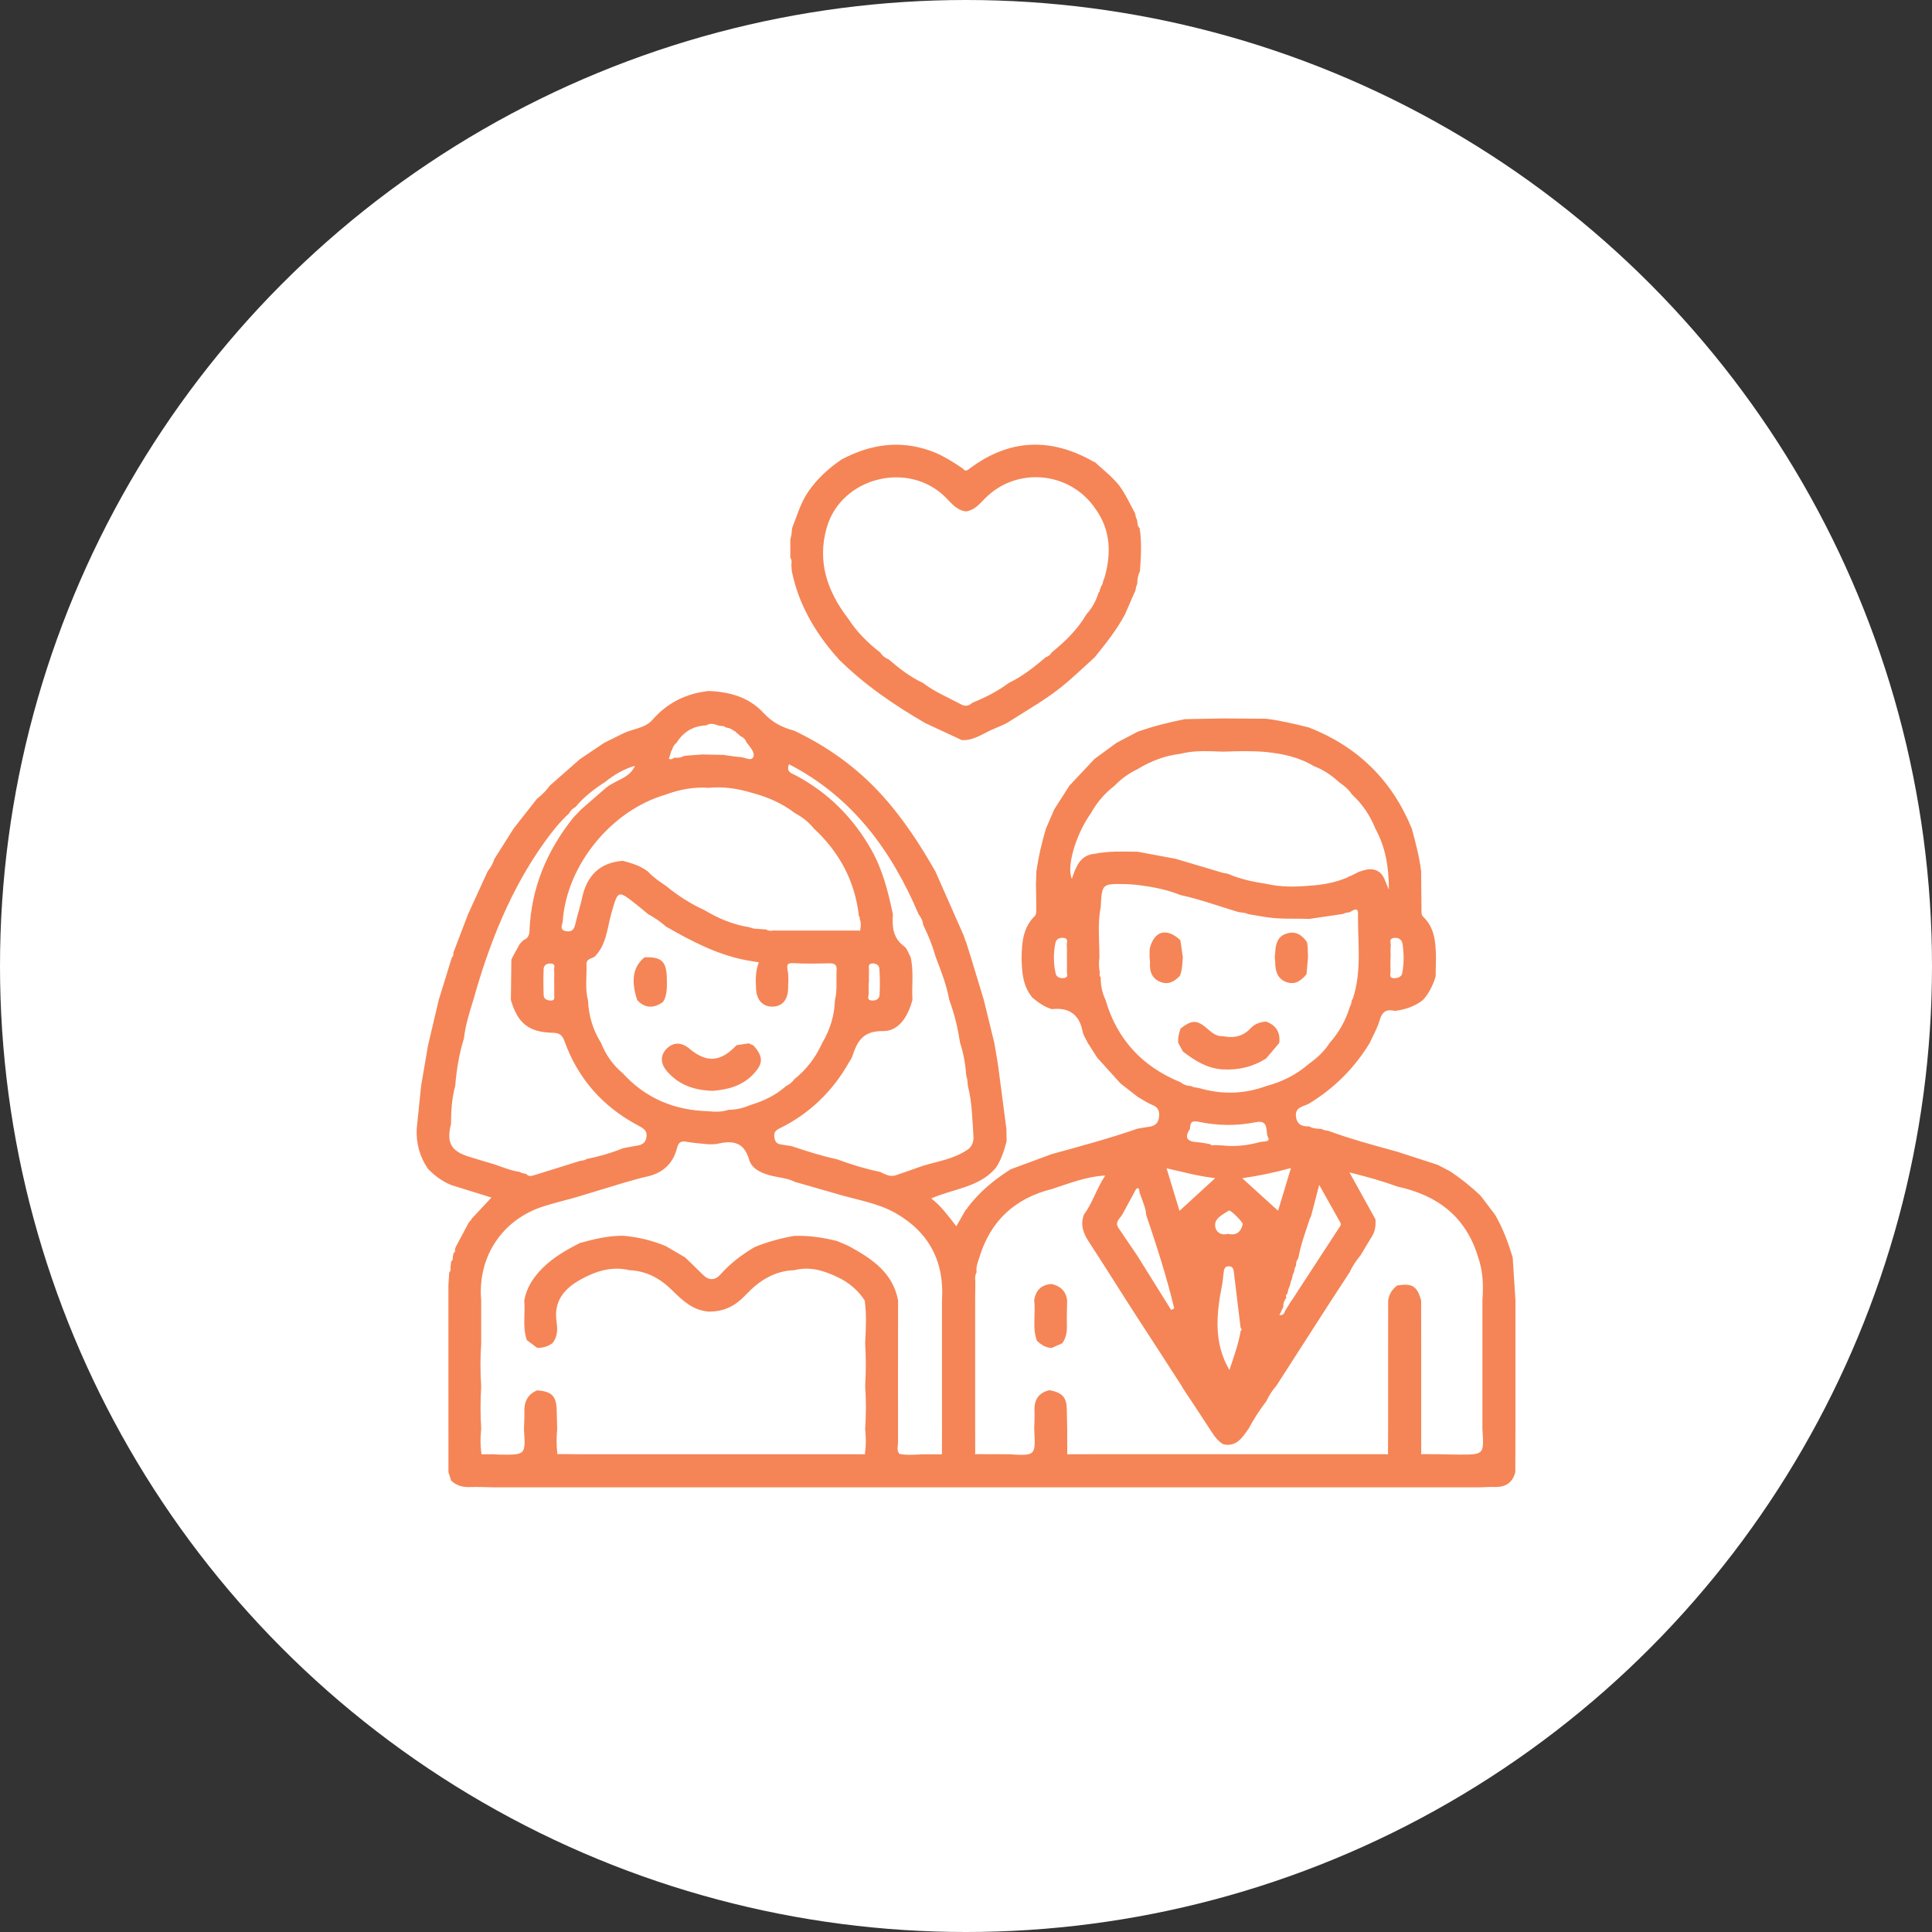 <?xml version="1.0" encoding="utf-8"?>
<!-- Generator: Adobe Illustrator 16.0.0, SVG Export Plug-In . SVG Version: 6.00 Build 0)  -->
<!DOCTYPE svg PUBLIC "-//W3C//DTD SVG 1.1//EN" "http://www.w3.org/Graphics/SVG/1.1/DTD/svg11.dtd">
<svg version="1.1" xmlns="http://www.w3.org/2000/svg" xmlns:xlink="http://www.w3.org/1999/xlink" x="0px" y="0px" width="118px"
	 height="118px" viewBox="0 0 118 118" enable-background="new 0 0 118 118" xml:space="preserve">
<rect x="0" y="0" width="118" height="118" fill="#333333" stroke="none"/>
<g id="Layer_1">
</g>
<g id="Layer_2">
	<circle fill="#FFFFFF" cx="59" cy="59" r="59"/>
</g>
<g id="Layer_3">
	<g>
		<path fill-rule="evenodd" clip-rule="evenodd" fill="#F58556" d="M48.377,32.264c0.297-0.757,0.521-1.548,0.986-2.23
			c0.541-0.792,1.239-1.425,2.027-1.965c1.742-0.928,3.542-1.211,5.445-0.533c0.722,0.257,1.351,0.667,1.979,1.086
			c0.158,0.225,0.302,0.076,0.436-0.024c2.424-1.803,4.94-1.884,7.539-0.4c0.019,0.01,0.043,0.008,0.064,0.012
			c0.506,0.468,1.058,0.887,1.492,1.428c0.397,0.532,0.668,1.137,0.982,1.716c0.019,0.084,0.036,0.17,0.054,0.255
			c0.025,0.058,0.051,0.115,0.075,0.172c0.012,0.173,0.015,0.349,0.15,0.483c0.136,0.873,0.081,1.748,0.017,2.622
			c-0.114,0.239-0.167,0.493-0.161,0.759c-0.02,0.052-0.039,0.104-0.059,0.155c-0.019,0.088-0.037,0.176-0.056,0.263
			c-0.21,0.482-0.42,0.964-0.63,1.446c-0.504,0.957-1.177,1.794-1.852,2.631c-0.562,0.51-1.114,1.031-1.688,1.528
			c-1.138,0.983-2.453,1.704-3.711,2.51c-0.232,0.103-0.46,0.215-0.696,0.308c-0.668,0.258-1.251,0.759-2.026,0.717
			c-0.739-0.343-1.478-0.687-2.217-1.03c-1.938-1.122-3.777-2.38-5.368-3.973c0.004-0.042-0.014-0.067-0.056-0.074
			c-1.338-1.526-2.333-3.232-2.742-5.244c-0.01-0.132-0.02-0.264-0.029-0.396c0.034-0.153,0.024-0.3-0.062-0.435
			c0-0.364-0.001-0.728-0.001-1.091c0.023-0.1,0.047-0.198,0.07-0.298C48.354,32.529,48.366,32.396,48.377,32.264z M67.111,36.177
			c0.05-0.021,0.064-0.053,0.045-0.101c0.032-0.088,0.064-0.176,0.099-0.265c0.026-0.047,0.053-0.093,0.08-0.14
			c0.021-0.08,0.039-0.158,0.059-0.237c0.021-0.053,0.044-0.104,0.067-0.155c0.417-1.471,0.382-2.883-0.54-4.181
			c-1.543-2.31-4.826-2.625-6.766-0.65c-0.334,0.339-0.641,0.716-1.157,0.787c-0.573-0.069-0.893-0.507-1.26-0.873
			c-2.266-2.245-6.366-1.206-7.244,1.863c-0.592,2.068,0.029,3.889,1.298,5.54c0.525,0.819,1.205,1.493,1.967,2.087
			c0.125,0.196,0.3,0.333,0.515,0.418c0.647,0.555,1.316,1.079,2.096,1.441c0.719,0.551,1.552,0.896,2.344,1.317
			c0.285,0.152,0.483,0.057,0.691-0.114c0.787-0.314,1.534-0.701,2.217-1.207c0.838-0.4,1.554-0.976,2.256-1.57
			c0.16-0.044,0.274-0.144,0.354-0.286c0.829-0.67,1.584-1.407,2.128-2.337c0.349-0.385,0.59-0.83,0.741-1.326L67.111,36.177z"/>
		<path fill-rule="evenodd" clip-rule="evenodd" fill="#F58556" d="M92.551,89.9c-0.163,0.674-0.611,0.942-1.279,0.919
			c-0.279-0.009-0.558,0.014-0.837,0.021c-0.872,0-1.745,0.001-2.617,0.001c-0.875,0-1.748,0-2.623,0c-0.872,0-1.745,0-2.617,0
			c-0.873,0-1.747,0-2.622,0c-0.873,0-1.745,0-2.617,0c-0.875,0-1.748,0-2.623,0c-0.873,0-1.745,0-2.617,0c-0.874,0-1.749,0-2.622,0
			c-0.872,0-1.745,0-2.618,0s-1.748,0-2.622,0c-0.872,0-1.745,0-2.617,0c-0.874,0.001-1.749,0.001-2.622,0.001
			c-0.873,0-1.745,0-2.617,0c-0.875,0-1.749,0-2.623,0c-0.872,0-1.745,0-2.617,0c-0.874,0-1.749,0-2.623,0c-0.872,0-1.745,0-2.617,0
			c-0.874,0-1.749,0-2.623,0c-0.873,0-1.745,0-2.617,0c-0.875,0-1.749,0-2.623,0.001c-0.873,0-1.746,0-2.617,0
			c-0.875,0-1.749,0-2.623,0c-0.872,0-1.745,0-2.617-0.001c-0.499-0.007-0.997-0.035-1.494-0.017
			c-0.437,0.016-0.812-0.093-1.131-0.389c-0.056-0.172-0.112-0.345-0.168-0.518c0-3.808-0.001-7.614-0.002-11.422
			c0.017-0.257,0.033-0.513,0.049-0.77c0.068-0.081,0.112-0.169,0.075-0.278c0.016-0.132,0.031-0.265,0.046-0.396
			c0.072-0.07,0.126-0.147,0.097-0.255c0.014-0.084,0.027-0.168,0.041-0.251c0.085-0.054,0.122-0.127,0.091-0.227
			c0.012-0.045,0.025-0.089,0.038-0.134c0.262-0.492,0.525-0.986,0.787-1.479c0.035-0.047,0.07-0.094,0.105-0.141l0.015-0.028
			c0.051-0.008,0.073-0.036,0.065-0.087c0.392-0.421,0.784-0.842,1.219-1.308c-0.852-0.265-1.651-0.513-2.452-0.762
			c-0.548-0.223-1.012-0.568-1.423-0.99c-0.507-0.738-0.729-1.558-0.688-2.451c0.09-0.873,0.179-1.746,0.269-2.621
			c0.14-0.818,0.28-1.635,0.419-2.454c0.219-0.925,0.436-1.851,0.654-2.777c0.269-0.871,0.537-1.743,0.805-2.614
			c0.106-0.068,0.095-0.173,0.089-0.277c0.299-0.785,0.598-1.571,0.897-2.355c0.399-0.874,0.8-1.749,1.2-2.622
			c0.18-0.228,0.324-0.475,0.41-0.754c0.393-0.62,0.785-1.241,1.176-1.861c0.478-0.609,0.957-1.218,1.435-1.828
			c0.301-0.226,0.561-0.492,0.781-0.797c0.61-0.537,1.22-1.073,1.829-1.609c0.493-0.333,0.986-0.664,1.479-0.996
			c0.381-0.188,0.763-0.378,1.144-0.568c0.593-0.3,1.349-0.313,1.803-0.833c0.922-1.056,2.068-1.618,3.44-1.769
			c1.277,0.048,2.469,0.381,3.351,1.34c0.532,0.578,1.147,0.896,1.871,1.083c2.069,0.984,3.895,2.297,5.428,4.008
			c1.256,1.401,2.272,2.968,3.202,4.595c0.577,1.307,1.154,2.615,1.73,3.92c0.029,0.092,0.059,0.183,0.088,0.274
			c0.017,0.037,0.035,0.073,0.051,0.11c0.098,0.306,0.195,0.613,0.292,0.921c0.266,0.875,0.53,1.749,0.795,2.625
			c0.213,0.872,0.425,1.743,0.639,2.615c0.082,0.489,0.175,0.977,0.242,1.467c0.17,1.261,0.331,2.522,0.496,3.783
			c0.005,0.254,0.01,0.508,0.015,0.762c-0.153,0.563-0.323,1.118-0.651,1.611c-0.031,0.038-0.063,0.075-0.097,0.112
			c-1.017,1.105-2.516,1.177-3.855,1.767c0.625,0.483,1.048,1.087,1.531,1.7c0.219-0.384,0.401-0.702,0.583-1.022
			c0.049-0.006,0.074-0.033,0.075-0.083c0.727-0.973,1.641-1.732,2.662-2.376c0.836-0.309,1.671-0.617,2.508-0.927
			c1.758-0.481,3.518-0.957,5.242-1.555c0.233-0.038,0.467-0.082,0.702-0.114c0.34-0.044,0.559-0.21,0.604-0.568
			c0.044-0.354-0.022-0.617-0.406-0.767c-0.318-0.124-0.604-0.33-0.903-0.5c-0.348-0.27-0.693-0.54-1.041-0.812
			c-0.473-0.523-0.947-1.047-1.42-1.57c-0.194-0.304-0.387-0.605-0.58-0.908c-0.108-0.231-0.269-0.453-0.314-0.697
			c-0.204-1.055-0.84-1.479-1.88-1.361c-0.449-0.138-0.824-0.397-1.178-0.697c-0.613-0.722-0.652-1.598-0.668-2.48
			c0.017-0.923,0.094-1.822,0.815-2.522c0.075-0.074,0.082-0.242,0.082-0.367c0.002-0.52-0.012-1.04-0.02-1.561
			c0.008-0.263,0.018-0.527,0.026-0.79c0.127-0.884,0.326-1.751,0.583-2.607c0.171-0.396,0.341-0.791,0.513-1.186
			c0.306-0.479,0.611-0.958,0.919-1.438c0.513-0.545,1.025-1.09,1.538-1.636c0.448-0.328,0.896-0.655,1.344-0.983
			c0.428-0.225,0.854-0.449,1.283-0.674c0.944-0.336,1.914-0.581,2.897-0.772c0.78-0.015,1.561-0.029,2.34-0.043
			c0.875,0.006,1.749,0.013,2.624,0.018c0.886,0.114,1.753,0.318,2.618,0.538c2.966,1.166,5.06,3.216,6.268,6.168
			c0.236,0.86,0.464,1.722,0.572,2.611c0.008,0.781,0.016,1.562,0.022,2.344c0.002,0.152-0.018,0.317,0.102,0.432
			c0.712,0.681,0.761,1.569,0.784,2.467c-0.008,0.393-0.015,0.785-0.021,1.177c-0.162,0.534-0.397,1.028-0.779,1.444
			c-0.5,0.399-1.085,0.58-1.707,0.664c-0.493-0.122-0.779,0.023-0.93,0.555c-0.137,0.486-0.401,0.936-0.61,1.402
			c-0.931,1.534-2.166,2.764-3.697,3.698c-0.344,0.201-0.898,0.195-0.803,0.83c0.07,0.476,0.39,0.581,0.801,0.568
			c0.231,0.132,0.487,0.147,0.746,0.154c0.055,0.024,0.108,0.049,0.164,0.072c0.089,0.017,0.178,0.031,0.266,0.048
			c1.371,0.504,2.781,0.881,4.188,1.268c0.832,0.271,1.664,0.541,2.496,0.81c0.26,0.138,0.521,0.274,0.778,0.41
			c0.65,0.438,1.26,0.928,1.828,1.466c0.296,0.39,0.592,0.78,0.888,1.17c0.477,0.82,0.804,1.702,1.077,2.606
			c0.056,0.871,0.111,1.743,0.167,2.615c0,0.873,0,1.747,0,2.622c0,0.871,0,1.743,0,2.616c0,0.875,0,1.749,0,2.624
			C92.555,88.155,92.553,89.028,92.551,89.9z M31.854,57.539l0.02-0.02c0.035-0.034,0.07-0.068,0.105-0.102
			c0.258-0.097,0.35-0.291,0.36-0.557c0.1-2.616,1.059-4.9,2.681-6.928c0.165-0.171,0.33-0.342,0.495-0.514
			c0.493-0.429,0.986-0.857,1.479-1.285c0.568-0.489,1.456-0.583,1.791-1.364c-0.687,0.205-1.279,0.55-1.818,0.985
			c-0.67,0.436-1.306,0.912-1.817,1.535c-0.173,0.088-0.305,0.219-0.395,0.392c-0.564,0.514-1.035,1.11-1.478,1.726
			c-2.107,2.931-3.401,6.231-4.371,9.677c-0.234,0.768-0.484,1.532-0.569,2.337c-0.296,0.942-0.45,1.911-0.534,2.893
			c-0.206,0.765-0.255,1.547-0.257,2.333c-0.283,1.12-0.012,1.643,1.036,1.98c0.532,0.17,1.068,0.323,1.603,0.485
			c0.508,0.169,1.003,0.387,1.541,0.46c0.051,0.024,0.103,0.047,0.153,0.072c0.087,0.018,0.175,0.035,0.263,0.054
			c0.108,0.146,0.266,0.145,0.409,0.101c0.958-0.292,1.913-0.595,2.869-0.894c0.088-0.015,0.176-0.029,0.264-0.044
			c0.052-0.025,0.104-0.051,0.155-0.075c0.754-0.154,1.492-0.362,2.205-0.653c0.234-0.045,0.467-0.1,0.703-0.134
			c0.332-0.048,0.646-0.088,0.729-0.511c0.09-0.454-0.216-0.595-0.528-0.761c-2.144-1.145-3.649-2.851-4.474-5.141
			c-0.127-0.354-0.293-0.498-0.696-0.507c-1.485-0.029-2.154-0.573-2.575-2.001c0.01-0.824,0.02-1.649,0.03-2.474
			c0.023-0.049,0.047-0.097,0.07-0.146c0.148-0.269,0.296-0.538,0.444-0.807C31.781,57.615,31.817,57.577,31.854,57.539z
			 M44.973,44.742l-0.036-0.024l-0.021-0.051l-0.054-0.001c-0.149-0.124-0.313-0.214-0.511-0.23
			c-0.051-0.028-0.103-0.057-0.153-0.085c-0.088-0.007-0.176-0.015-0.264-0.021c-0.267-0.092-0.532-0.199-0.807-0.025
			c-0.791,0.031-1.387,0.395-1.805,1.061c-0.133,0.108-0.227,0.242-0.265,0.411c-0.021,0.035-0.042,0.069-0.062,0.103
			c-0.025,0.089-0.051,0.179-0.077,0.269c-0.022,0.067-0.075,0.185-0.062,0.193c0.12,0.073,0.226,0.007,0.325-0.066
			c0.185,0.006,0.372,0.024,0.54-0.084c0.044-0.012,0.089-0.023,0.134-0.035c0.347-0.025,0.694-0.051,1.042-0.077
			c0.432,0.01,0.863,0.019,1.294,0.027c0.344,0.047,0.686,0.11,1.031,0.133c0.266,0.016,0.636,0.251,0.771,0.027
			c0.151-0.251-0.123-0.559-0.3-0.806c-0.025-0.035-0.059-0.064-0.089-0.095c-0.065-0.182-0.173-0.323-0.362-0.391
			c-0.05-0.043-0.101-0.087-0.151-0.131C45.051,44.81,45.012,44.776,44.973,44.742z M69.608,72.869
			c-0.023-0.101-0.022-0.267-0.078-0.289c-0.109-0.044-0.165,0.086-0.216,0.18c-0.255,0.474-0.511,0.945-0.766,1.418
			c-0.153,0.254-0.48,0.46-0.234,0.825c0.381,0.567,0.768,1.131,1.152,1.695c0.688,1.104,1.378,2.208,2.066,3.312
			c0.062-0.032,0.124-0.065,0.185-0.098c-0.462-1.942-1.081-3.84-1.718-5.73c-0.012-0.371-0.177-0.701-0.288-1.046
			c-0.019-0.051-0.038-0.104-0.057-0.156C69.64,72.943,69.625,72.907,69.608,72.869z M29.396,88.723
			c-0.018,0.107,0.041,0.12,0.125,0.101c0.218-0.001,0.436-0.001,0.654-0.002c0.13,0.009,0.261,0.022,0.391,0.022
			c1.54,0.014,1.54,0.014,1.434-1.563c0.01-0.341,0.037-0.683,0.025-1.023c-0.021-0.612,0.18-1.084,0.771-1.337
			c0.896,0.052,1.185,0.343,1.205,1.213c0.009,0.385,0.02,0.77,0.03,1.153c-0.044,0.479-0.055,0.959,0.006,1.438
			c-0.036,0.079-0.002,0.098,0.07,0.083c0.436,0.004,0.872,0.008,1.308,0.013c0.875,0,1.75,0,2.624,0c0.872,0,1.744,0,2.616,0
			c0.875,0,1.75,0,2.624,0c0.872,0,1.744,0,2.616,0c0.875,0,1.749,0,2.624,0c0.872,0,1.744,0,2.616,0c0.525,0,1.05,0,1.575,0
			c0.083,0.02,0.139,0.007,0.122-0.098c0.071-0.479,0.055-0.96,0.009-1.441c0.059-0.873,0.059-1.746,0-2.619
			c0.052-0.874,0.052-1.748,0-2.62c0.043-0.873,0.095-1.746-0.029-2.617c-0.419-0.64-0.983-1.11-1.675-1.431
			c-0.832-0.4-1.688-0.656-2.621-0.416c-1.24,0.035-2.185,0.672-2.992,1.53c-0.62,0.66-1.34,1.019-2.247,0.998
			c-0.964-0.072-1.603-0.688-2.243-1.319c-0.714-0.704-1.552-1.165-2.581-1.207c-1.076-0.26-2.049,0.05-2.977,0.561
			c-1.022,0.561-1.675,1.331-1.481,2.607c0.067,0.441,0.064,0.915-0.265,1.298c-0.28,0.193-0.588,0.291-0.93,0.269
			c-0.208-0.154-0.415-0.311-0.623-0.466c-0.276-0.794-0.085-1.619-0.157-2.426c0.141-0.778,0.547-1.398,1.097-1.953
			c0.67-0.674,1.476-1.136,2.312-1.556c0.854-0.239,1.714-0.438,2.608-0.442c0.908,0.072,1.783,0.286,2.625,0.633
			c0.395,0.231,0.79,0.463,1.185,0.694c0.355,0.345,0.717,0.683,1.063,1.037c0.383,0.391,0.76,0.382,1.111-0.016
			c0.592-0.668,1.294-1.194,2.056-1.647c0.785-0.329,1.604-0.544,2.439-0.692c0.884-0.021,1.75,0.095,2.604,0.315
			c0.275,0.12,0.561,0.22,0.821,0.364c1.349,0.744,2.592,1.588,2.91,3.254c-0.002,2.902-0.009,5.803-0.003,8.704
			c0,0.226-0.103,0.479,0.095,0.683c0.476,0.085,0.953,0.047,1.431,0.021c0.35,0.001,0.701,0.001,1.051,0.001
			c0.089,0.023,0.125-0.009,0.106-0.1c0.001-0.48,0.002-0.961,0.003-1.442c0-0.873,0-1.745-0.001-2.616c0-0.875,0-1.75,0-2.623
			c0-0.872,0-1.745,0-2.618c0.157-2.356-0.786-4.16-2.822-5.326c-1.097-0.628-2.375-0.812-3.578-1.172
			c-0.868-0.25-1.735-0.5-2.603-0.749c-0.413-0.213-0.873-0.245-1.315-0.345c-0.624-0.141-1.288-0.408-1.455-0.99
			c-0.329-1.14-1.042-1.186-1.964-0.981c-0.167,0.036-0.348,0.02-0.521,0.027c-0.452-0.049-0.907-0.073-1.353-0.154
			c-0.35-0.065-0.484,0.046-0.571,0.384c-0.25,0.972-0.889,1.543-1.875,1.751c-0.485,0.102-0.958,0.258-1.436,0.389
			c-0.964,0.293-1.928,0.584-2.893,0.876c-0.625,0.173-1.255,0.331-1.875,0.521c-2.575,0.786-4.115,3.081-3.883,5.771
			c0,0.873,0.001,1.746,0.001,2.619c-0.059,0.873-0.059,1.746,0,2.619c-0.053,0.874-0.053,1.747,0,2.621
			C29.337,87.763,29.329,88.243,29.396,88.723z M86.804,88.723c-0.024,0.089,0.003,0.122,0.095,0.092
			c0.305,0.001,0.61,0.002,0.915,0.003c0.436,0.009,0.87,0.023,1.304,0.024c1.525,0.002,1.525,0.001,1.423-1.563
			c0-0.872,0-1.744,0-2.615c0-0.875,0-1.75,0-2.624c0-0.871,0-1.744,0-2.616c0.064-0.89,0.044-1.771-0.258-2.623
			c-0.736-2.482-2.487-3.806-4.939-4.329c-0.931-0.347-1.884-0.604-2.924-0.866c0.563,1.017,1.076,1.94,1.587,2.862
			c0.028,0.37-0.011,0.724-0.214,1.05c-0.237,0.38-0.462,0.767-0.692,1.149c-0.268,0.321-0.499,0.664-0.674,1.045
			c-0.372,0.569-0.744,1.139-1.116,1.709c-1.121,1.741-2.24,3.483-3.36,5.224c-0.253,0.281-0.451,0.598-0.609,0.939
			c-0.406,0.533-0.773,1.09-1.085,1.684c-0.385,0.524-0.726,1.119-1.538,0.946c-0.306-0.179-0.514-0.442-0.703-0.738
			c-0.58-0.904-1.178-1.794-1.77-2.689c-0.021-0.043-0.044-0.084-0.067-0.126c-0.562-0.871-1.125-1.742-1.688-2.613
			c-0.338-0.521-0.678-1.044-1.017-1.565c-0.227-0.353-0.453-0.704-0.68-1.058c-0.767-1.2-1.522-2.406-2.302-3.599
			c-0.338-0.517-0.518-1.037-0.288-1.644c0.524-0.704,0.756-1.553,1.298-2.387c-1.243,0.079-2.24,0.504-3.263,0.828
			c-2.256,0.567-3.747,1.943-4.424,4.182c-0.097,0.291-0.214,0.579-0.168,0.897c-0.087,0.17-0.112,0.35-0.076,0.537
			c-0.004,0.394-0.007,0.788-0.011,1.182c0,0.874,0,1.748,0,2.623c0,0.871,0,1.743,0,2.615c0,0.875,0,1.75,0,2.625
			c0.001,0.479,0.002,0.959,0.003,1.438c-0.028,0.089,0.002,0.12,0.091,0.092c0.653,0.001,1.307,0.003,1.961,0.006
			c1.644,0.102,1.644,0.102,1.55-1.542c0.008-0.366,0.035-0.734,0.018-1.1c-0.03-0.68,0.244-1.12,0.926-1.272
			c0.8,0.165,1.035,0.436,1.049,1.212c0.009,0.389,0.016,0.776,0.023,1.166c0.001,0.479,0.002,0.959,0.003,1.438
			c-0.019,0.089,0.012,0.126,0.103,0.099c0.523,0,1.047-0.002,1.57-0.003c0.875,0,1.75,0,2.624-0.001
			c0.872,0,1.745-0.001,2.617-0.001c0.873,0,1.747,0,2.621,0c0.873,0.001,1.745,0.002,2.617,0.002c0.876,0,1.751,0,2.625-0.001
			c0.872,0.001,1.743,0.001,2.614,0.001c0.701-0.001,1.4-0.002,2.101-0.002c0.091,0.032,0.119-0.003,0.098-0.092
			c0.003-0.48,0.005-0.962,0.007-1.443c0-0.873,0-1.745,0-2.616c0-0.875,0-1.75,0-2.623c0.001-0.872,0.002-1.745,0.003-2.618
			c0.055-0.383,0.246-0.684,0.555-0.914c0.923-0.144,1.213,0.037,1.46,0.912c0.001,0.874,0.002,1.748,0.003,2.623
			c0,0.871,0,1.743,0,2.615c0,0.875,0,1.75,0,2.625C86.801,87.764,86.802,88.243,86.804,88.723z M82.319,53.581
			c0.05-0.029,0.099-0.059,0.148-0.088l0.061,0.003l0.049-0.037c0.135-0.068,0.269-0.136,0.404-0.205
			c0.392-0.123,0.773-0.28,1.188-0.038c0.377,0.22,0.425,0.637,0.659,1.114c0.002-1.416-0.219-2.616-0.829-3.729
			c-0.32-0.8-0.792-1.496-1.427-2.08c-0.195-0.3-0.462-0.527-0.759-0.724c-0.464-0.427-0.973-0.784-1.569-1.005
			c-0.895-0.543-1.888-0.755-2.912-0.861c-0.871-0.08-1.742-0.055-2.613-0.022c-0.879-0.023-1.759-0.098-2.624,0.132
			c-0.942,0.11-1.807,0.441-2.614,0.934c-0.529,0.259-1.007,0.588-1.411,1.019c-0.611,0.467-1.099,1.043-1.466,1.719
			c-0.026,0.036-0.053,0.072-0.08,0.107c-0.85,1.273-1.39,3.142-1.057,3.857c0.249-0.747,0.5-1.45,1.389-1.53
			c0.867-0.178,1.747-0.134,2.622-0.128c0.774,0.144,1.549,0.29,2.323,0.433c0.973,0.289,1.946,0.578,2.919,0.867
			c0.086,0.014,0.171,0.027,0.257,0.041c0.756,0.327,1.551,0.505,2.362,0.619c0.864,0.205,1.737,0.196,2.614,0.119
			C80.77,54.049,81.564,53.909,82.319,53.581z M73.893,69.875c0.084,0.087,0.184,0.095,0.292,0.06c0.177,0.01,0.354,0.02,0.53,0.029
			c0.767,0.082,1.518-0.014,2.256-0.214c0.189-0.052,0.647,0.03,0.474-0.292c-0.173-0.322,0.097-1.086-0.746-0.918
			c-1.162,0.234-2.341,0.222-3.495-0.027c-0.471-0.101-0.506,0.101-0.523,0.433c-0.376,0.563-0.148,0.78,0.447,0.816
			C73.384,69.776,73.638,69.836,73.893,69.875z M57.154,58.464c-0.193-0.685-0.455-1.342-0.771-1.979
			c-0.019-0.245-0.133-0.449-0.276-0.64c-1.658-3.898-4.039-7.165-7.917-9.168c-0.188,0.479,0.149,0.542,0.387,0.669
			c2.003,1.058,3.537,2.596,4.646,4.564c0.691,1.227,1.03,2.573,1.312,3.937c-0.056,0.751-0.001,1.446,0.688,1.953
			c0.191,0.14,0.267,0.437,0.396,0.662c0.198,0.867,0.06,1.749,0.109,2.623c-0.268,0.961-0.8,1.903-1.807,1.891
			c-1.22-0.015-1.565,0.629-1.861,1.532c-0.04,0.122-0.123,0.229-0.186,0.341c-1.008,1.795-2.421,3.168-4.271,4.076
			c-0.231,0.114-0.34,0.242-0.312,0.497c0.026,0.235,0.102,0.424,0.365,0.471c0.234,0.041,0.469,0.076,0.704,0.113
			c0.912,0.306,1.828,0.597,2.768,0.801c0.857,0.318,1.731,0.585,2.627,0.77c0.304,0.144,0.603,0.324,0.958,0.204
			c0.561-0.188,1.118-0.388,1.676-0.584c0.888-0.264,1.819-0.405,2.618-0.923c0.354-0.185,0.472-0.533,0.448-0.871
			c-0.073-1.03-0.079-2.069-0.341-3.079c-0.012-0.132-0.025-0.266-0.037-0.396c-0.023-0.094-0.046-0.186-0.068-0.277
			c-0.044-0.668-0.164-1.321-0.37-1.958c-0.14-0.893-0.342-1.77-0.66-2.616C57.814,60.168,57.485,59.315,57.154,58.464z
			 M72.736,66.328c0.047,0.021,0.093,0.042,0.141,0.063c0.131,0.025,0.262,0.05,0.394,0.074c1.37,0.397,2.728,0.36,4.069-0.133
			c0.973-0.258,1.852-0.698,2.611-1.363c0.494-0.352,0.935-0.758,1.262-1.273c0.576-0.646,0.987-1.386,1.234-2.213
			c0.022-0.044,0.046-0.089,0.067-0.132c0.018-0.09,0.034-0.179,0.052-0.268c0.023-0.035,0.058-0.069,0.07-0.109
			c0.551-1.698,0.284-3.449,0.307-5.179c0.004-0.422-0.304-0.197-0.499-0.084c-0.088,0.016-0.176,0.03-0.264,0.045
			c-0.058,0.024-0.115,0.046-0.171,0.069c-0.684,0.102-1.366,0.201-2.051,0.301c-0.876-0.039-1.756,0.029-2.629-0.11
			c-0.347-0.058-0.693-0.116-1.04-0.173c-0.086-0.028-0.171-0.057-0.257-0.084c-0.132-0.018-0.265-0.036-0.397-0.054
			c-1.177-0.354-2.335-0.777-3.539-1.039c-0.842-0.344-1.728-0.503-2.623-0.618C69.216,54.03,68.959,54,68.7,53.996
			c-1.396-0.021-1.397-0.019-1.472,1.413c-0.201,1.014-0.078,2.037-0.078,3.056c-0.035,0.308-0.046,0.615,0.024,0.919
			c-0.033,0.114-0.028,0.22,0.054,0.313c-0.006,0.484,0.091,0.945,0.297,1.383c0.704,2.414,2.249,4.063,4.56,5.013
			C72.276,66.241,72.491,66.324,72.736,66.328z M48.533,49.651c-0.786-0.607-1.681-0.982-2.634-1.235
			c-0.856-0.258-1.727-0.386-2.622-0.299c-0.905-0.063-1.773,0.099-2.618,0.415c-3.321,0.958-6.052,4.305-6.289,7.734
			c-0.014,0.201-0.245,0.542,0.222,0.61c0.426,0.063,0.496-0.211,0.569-0.527c0.119-0.507,0.282-1.003,0.391-1.512
			c0.291-1.351,1.072-2.151,2.484-2.262c0.547,0.144,1.086,0.306,1.543,0.661c0.318,0.34,0.696,0.605,1.082,0.861
			c0.725,0.588,1.498,1.102,2.354,1.483c0.853,0.516,1.756,0.896,2.747,1.05c0.087,0.028,0.174,0.056,0.262,0.084
			c0.255,0.019,0.512,0.037,0.768,0.055c0.126,0.081,0.263,0.102,0.408,0.064c0.44,0.001,0.879,0.002,1.319,0.003
			c0.873,0,1.746-0.001,2.618-0.001c0.437,0,0.873,0,1.31,0c0.087,0.04,0.113,0.008,0.095-0.079
			c0.047-0.224,0.051-0.446-0.045-0.659c0.009-0.018,0.03-0.042,0.025-0.052c-0.017-0.033-0.042-0.062-0.064-0.093
			c-0.236-2.136-1.189-3.902-2.754-5.354C49.385,50.195,48.981,49.895,48.533,49.651z M36.715,63.707
			c0.287,0.724,0.72,1.342,1.318,1.841c1.407,1.545,3.176,2.273,5.246,2.322c0.353,0.035,0.706,0.052,1.055-0.04
			c0.057-0.016,0.115-0.032,0.173-0.048c0.488,0.006,0.943-0.129,1.388-0.312c0.782-0.238,1.505-0.589,2.119-1.14
			c0.203-0.095,0.371-0.229,0.5-0.414c0.751-0.597,1.312-1.343,1.705-2.216c0.48-0.807,0.749-1.676,0.776-2.617
			c0.154-0.602,0.066-1.216,0.104-1.823c0.024-0.372-0.15-0.43-0.467-0.424c-0.719,0.017-1.44,0.031-2.158-0.009
			c-0.415-0.024-0.428,0.107-0.363,0.458c0.066,0.359,0.034,0.739,0.024,1.109c-0.019,0.685-0.374,1.083-0.954,1.088
			c-0.578,0.006-0.965-0.384-1.003-1.061c-0.03-0.552-0.048-1.109,0.17-1.645c-0.307-0.051-0.542-0.086-0.775-0.13
			c-1.779-0.338-3.352-1.171-4.902-2.057c-0.324-0.296-0.686-0.537-1.072-0.745c-0.232-0.19-0.46-0.386-0.696-0.572
			c-1.182-0.931-1.152-0.921-1.561,0.506c-0.263,0.917-0.294,1.937-1.04,2.669c-0.204,0.103-0.494,0.133-0.481,0.445
			c0.029,0.733-0.103,1.473,0.091,2.201C35.954,62.035,36.21,62.909,36.715,63.707z M75.773,81.105
			c-0.139-1.141-0.277-2.281-0.415-3.422c-0.022-0.185-0.064-0.338-0.302-0.343c-0.238-0.002-0.289,0.154-0.314,0.335
			c-0.039,0.28-0.054,0.563-0.109,0.838c-0.346,1.766-0.514,3.516,0.457,5.161c0.253-0.769,0.545-1.555,0.686-2.389
			C75.852,81.224,75.849,81.164,75.773,81.105z M79.033,77.702c-0.024,0.047-0.048,0.095-0.071,0.142
			c-0.019,0.089-0.036,0.179-0.055,0.269c-0.018,0.039-0.036,0.079-0.053,0.118c-0.025,0.096-0.048,0.192-0.073,0.289
			c-0.032,0.081-0.064,0.16-0.098,0.242c-0.015,0.081-0.031,0.162-0.047,0.241c-0.083,0.066-0.134,0.14-0.064,0.244
			c-0.124,0.166-0.208,0.348-0.19,0.563c-0.075,0.161-0.151,0.322-0.24,0.513c0.236,0.018,0.3-0.105,0.343-0.253
			c0.101-0.163,0.202-0.328,0.303-0.491c0.065-0.097,0.13-0.193,0.195-0.289c0.927-1.42,1.855-2.839,2.777-4.261
			c0.065-0.102,0.188-0.206,0.108-0.35c-0.399-0.719-0.804-1.434-1.296-2.309c-0.205,0.781-0.352,1.345-0.498,1.909
			c-0.025,0.054-0.051,0.106-0.075,0.16c-0.255,0.781-0.547,1.553-0.696,2.364c-0.015,0.037-0.026,0.073-0.039,0.11
			c-0.108,0.105-0.101,0.243-0.106,0.378c-0.025,0.054-0.051,0.107-0.076,0.16C79.066,77.536,79.049,77.619,79.033,77.702z
			 M74.22,71.958c-1.047-0.122-1.956-0.375-2.97-0.603c0.278,0.914,0.523,1.721,0.79,2.599C72.774,73.281,73.443,72.67,74.22,71.958
			z M75.871,71.962c0.764,0.692,1.449,1.315,2.189,1.986c0.267-0.884,0.512-1.696,0.787-2.609
			C77.827,71.618,76.904,71.812,75.871,71.962z M84.937,58.463c-0.004,0-0.008,0-0.01,0c0,0.281-0.014,0.563,0.004,0.843
			c0.012,0.163-0.134,0.428,0.199,0.438c0.229,0.008,0.47-0.07,0.514-0.308c0.111-0.596,0.108-1.203,0.016-1.799
			c-0.041-0.261-0.263-0.392-0.54-0.348c-0.309,0.048-0.159,0.3-0.177,0.462C84.917,57.986,84.937,58.226,84.937,58.463z
			 M65.165,58.526c0,0-0.002,0-0.003,0c0-0.261,0.019-0.524-0.007-0.783c-0.015-0.163,0.133-0.42-0.188-0.458
			c-0.243-0.029-0.457,0.065-0.507,0.309c-0.125,0.62-0.124,1.25,0.018,1.869c0.056,0.248,0.308,0.304,0.531,0.269
			c0.264-0.04,0.146-0.269,0.153-0.422C65.175,59.049,65.165,58.788,65.165,58.526z M75.004,75.358
			c0.505,0.126,0.784-0.114,0.898-0.58c0.031-0.123-0.753-0.902-0.843-0.843c-0.337,0.224-0.811,0.434-0.842,0.834
			C74.188,75.154,74.488,75.5,75.004,75.358z M53.072,60.018c-0.006,0-0.012,0-0.018,0c0,0.218-0.004,0.435,0.002,0.649
			c0.004,0.172-0.143,0.418,0.19,0.442c0.248,0.02,0.461-0.096,0.475-0.339c0.029-0.538,0.025-1.082-0.013-1.62
			c-0.014-0.202-0.209-0.32-0.435-0.307c-0.283,0.018-0.19,0.242-0.197,0.393C53.062,59.497,53.072,59.758,53.072,60.018z
			 M33.851,59.971c-0.002,0-0.003,0-0.005,0c0-0.237,0.015-0.476-0.005-0.712c-0.013-0.146,0.113-0.38-0.166-0.408
			c-0.237-0.023-0.46,0.066-0.471,0.33c-0.023,0.538-0.021,1.079,0.003,1.617c0.011,0.231,0.216,0.303,0.427,0.311
			c0.288,0.013,0.213-0.202,0.216-0.359C33.854,60.49,33.851,60.23,33.851,59.971z"/>
		<path fill-rule="evenodd" clip-rule="evenodd" fill="#F58556" d="M46.021,63.855c0.614,0.693,0.606,1.114-0.032,1.775
			c-0.669,0.692-1.527,0.919-2.447,0.994c-1.085-0.023-2.051-0.331-2.79-1.178c-0.423-0.485-0.438-0.985-0.037-1.393
			c0.405-0.41,0.915-0.412,1.394-0.004c1.042,0.885,1.909,0.821,2.874-0.211c0.248-0.038,0.496-0.076,0.744-0.114
			C45.825,63.769,45.922,63.813,46.021,63.855z"/>
		<path fill-rule="evenodd" clip-rule="evenodd" fill="#F58556" d="M40.49,61.197c-0.554,0.396-1.081,0.407-1.569-0.11
			c-0.4-1.199-0.255-2.056,0.445-2.617c1.047-0.039,1.347,0.249,1.363,1.31c0.006,0.432,0.026,0.868-0.153,1.279
			C40.547,61.104,40.519,61.151,40.49,61.197z"/>
		<path fill-rule="evenodd" clip-rule="evenodd" fill="#F58556" d="M77.857,58.463c0.01-0.106,0.023-0.213,0.029-0.319
			c0.029-0.497,0.144-0.95,0.686-1.123c0.558-0.179,0.95,0.08,1.257,0.525c0.013,0.088,0.025,0.175,0.038,0.263
			c0.007,0.219,0.016,0.438,0.022,0.657c-0.03,0.345-0.06,0.689-0.091,1.034c-0.318,0.387-0.688,0.676-1.225,0.483
			c-0.559-0.2-0.678-0.672-0.688-1.199C77.885,58.677,77.867,58.571,77.857,58.463z"/>
		<path fill-rule="evenodd" clip-rule="evenodd" fill="#F58556" d="M74.714,65.318c-0.965-0.046-1.735-0.532-2.469-1.099
			c-0.094-0.173-0.187-0.345-0.28-0.518c-0.033-0.309,0.036-0.602,0.145-0.887c0.72-0.547,1.007-0.537,1.69,0.067
			c0.265,0.235,0.541,0.433,0.919,0.409c0.63,0.13,1.193,0.012,1.646-0.47c0.266-0.285,0.594-0.405,0.971-0.424
			c0.606,0.228,0.875,0.66,0.796,1.305c-0.265,0.313-0.528,0.625-0.792,0.937C76.538,65.158,75.658,65.362,74.714,65.318z"/>
		<path fill-rule="evenodd" clip-rule="evenodd" fill="#F58556" d="M64.884,82.039c-0.216,0.096-0.432,0.19-0.646,0.288
			c-0.371-0.005-0.652-0.195-0.907-0.44c-0.299-0.805-0.06-1.646-0.167-2.464c0.089-0.61,0.43-0.955,1.055-1.002
			c0.542,0.12,0.887,0.43,0.958,1c-0.006,0.522-0.029,1.046-0.014,1.568C65.173,81.375,65.102,81.723,64.884,82.039z"/>
		<path fill-rule="evenodd" clip-rule="evenodd" fill="#F58556" d="M72.244,58.464c-0.032,0.38-0.033,0.766-0.174,1.129
			c-0.334,0.358-0.72,0.579-1.215,0.372c-0.489-0.205-0.645-0.613-0.618-1.115c0.006-0.13-0.017-0.26-0.026-0.39
			c0.001-0.131,0.002-0.262,0.004-0.394c0.002-0.042,0.005-0.085,0.006-0.126c0.271-1.094,1.025-1.302,1.872-0.516
			C72.144,57.771,72.193,58.118,72.244,58.464z"/>
	</g>
</g>
</svg>
